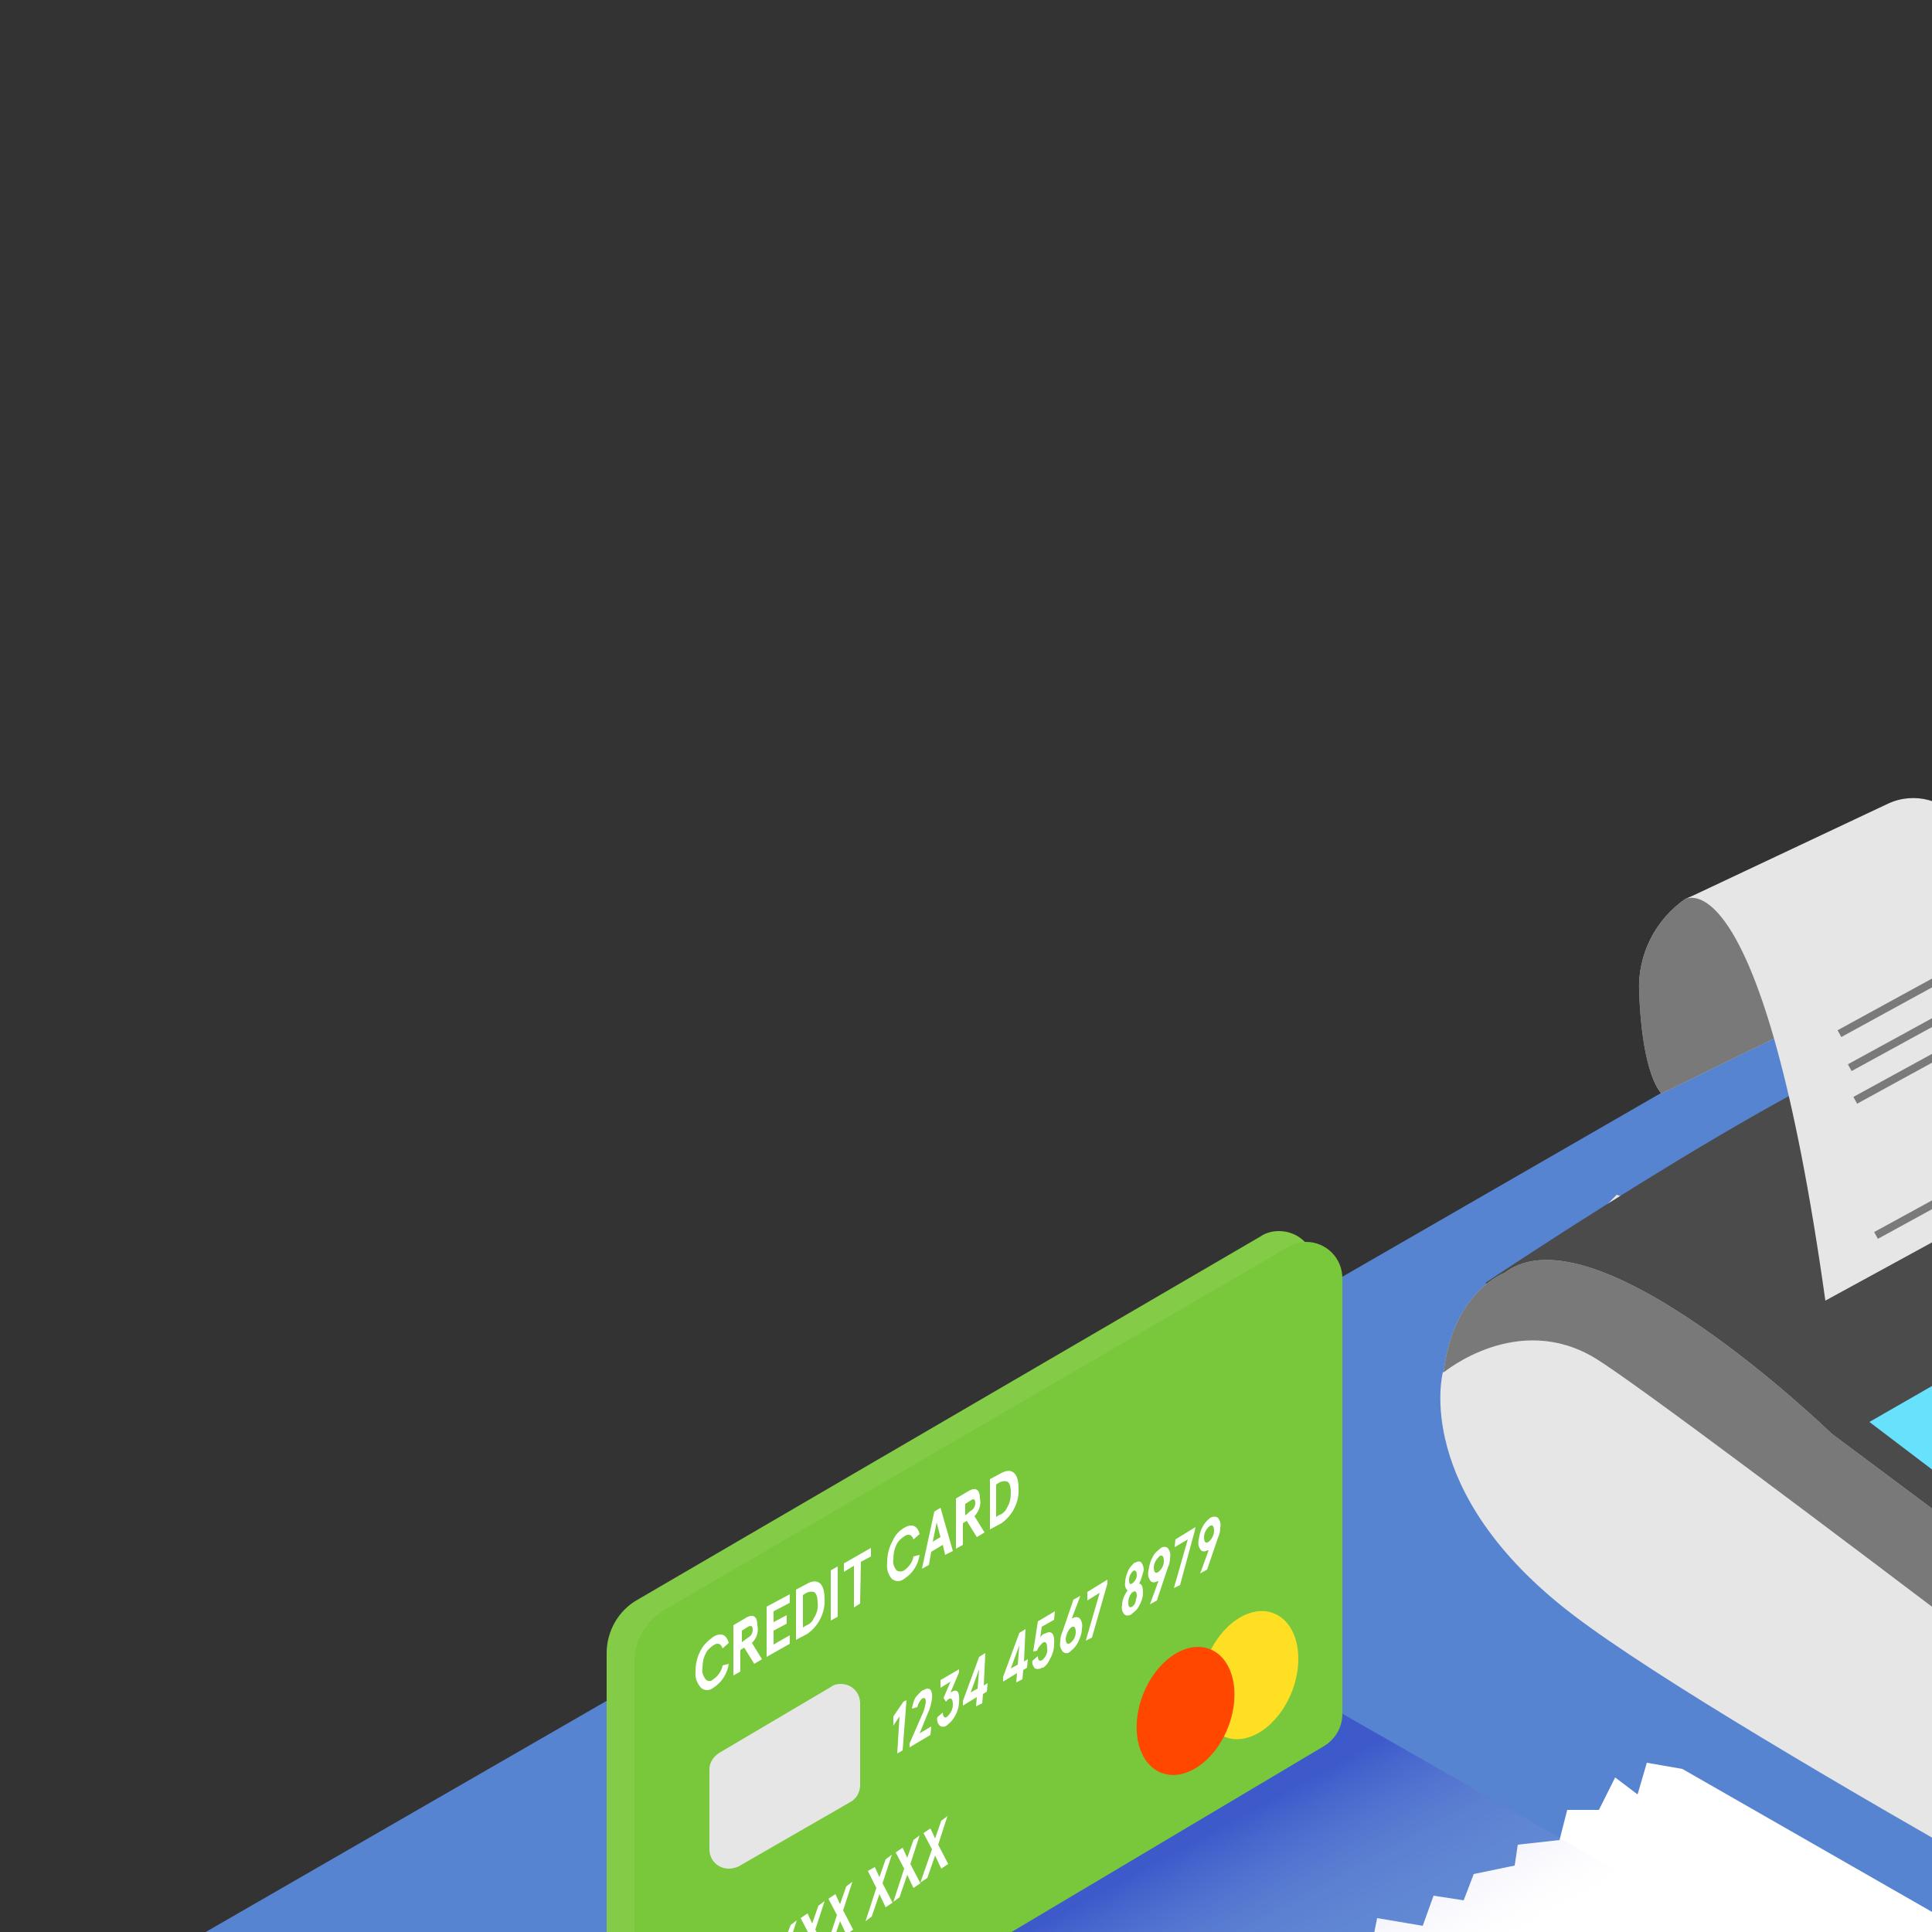 <svg transform="scale(2)" version="1.1" id="Layer_1" xmlns="http://www.w3.org/2000/svg" xmlns:xlink="http://www.w3.org/1999/xlink" x="0px" y="0px" viewBox="0 0 500 500" xml:space="preserve" class="show_show__wrapper__graphic__5Waiy "><rect x="0" y="0" width="500" height="500" fill="#333333" stroke="none"/><title>React</title><style type="text/css">
	.st0{fill:#5784d0;}
	.st1{fill:#FFFFFF;}
	.st2{opacity:0.32;fill:url(#SVGID_1_);enable-background:new    ;}
	.st3{fill:#4b4b4b;}
	.st4{fill:#68E1FD;}
	.st5{fill:#FF4700;}
	.st6{fill:#FFDF24;}
	.st7{fill:#84cc47;}
	.st8{opacity:0.32;fill:url(#SVGID_00000150810820077980904120000011582912773404439976_);enable-background:new    ;}
	.st9{opacity:0.32;fill:url(#SVGID_00000096752055885460928190000013806740667683184316_);enable-background:new    ;}
	.st10{fill:#79C83B;}
	.st11{fill:#E6E6E6;}
	.st12{opacity:0.32;fill:url(#SVGID_00000183206919545779651290000003910008029050618246_);enable-background:new    ;}
	.st13{opacity:0.7;fill:#4b4b4b;enable-background:new    ;}
	.st14{opacity:0.2;fill:#4b4b4b;enable-background:new    ;}
	.st15{opacity:0.7;}
	.st16{opacity:0.5;fill:#4b4b4b;enable-background:new    ;}
</style><path class="st0" id="field" d="M243.2,393.1L28.8,266.4c-6.8-3.9-12.7-10.1-6-14.2l215.1-124c3.2-2,8.1-3.3,11.4-1.4l225,130.6
	c6.8,4,8,15,1.2,19L271.4,392.9C262.7,397.9,252,398,243.2,393.1z"></path><polyline class="st1" id="bill" points="171,255.9 171.9,256.5 268.5,312.8 271.1,309.1 279.1,307.2 279.1,304 287.3,302.4 
	289,299.1 294.8,298.5 297.5,294.2 301.9,293.2 304.9,289.9 311.6,288.9 314.6,284.4 217.7,228.9 213.1,228.1 211.9,232.2 209,230 
	206.9,234.2 202.8,234.2 201.8,238.1 196.4,238.7 196,241.4 190.7,242.5 189.4,245.9 185.5,245.3 184.1,249.2 178.2,248.2 
	177.6,251.2 173.2,252.6 "></polyline><g id="debit-card"><linearGradient id="SVGID_1_" gradientUnits="userSpaceOnUse" x1="328.134" y1="-1551.753" x2="320.654" y2="-1563.392" gradientTransform="matrix(1 0 0 1 0 1905.14)"><stop offset="0" style="stop-color: rgb(255, 255, 255); stop-opacity: 0;"></stop><stop offset="0.98" style="stop-color: rgb(8, 0, 191);"></stop></linearGradient><polyline class="st2" points="264,344.9 306.3,369.2 371.4,329.5 327.1,304.1 	"></polyline><path class="st3" d="M194.6,305.2L285,357c3.2,1.8,7.1,1.8,10.3,0l52-30.5c2.2-1.3,3-4.1,1.7-6.4c0,0,0,0,0,0
		c-0.4-0.7-1-1.3-1.7-1.7L256.5,266c-2.8-1.6-6.2-1.6-9,0l-52.9,31c-2.3,1.3-3.1,4.1-1.8,6.4C193.2,304.1,193.8,304.7,194.6,305.2
		L194.6,305.2z"></path><path class="st4" d="M194.6,301.6l90.4,51.8c3.2,1.8,7.1,1.8,10.3,0l52-30.5c2.2-1.3,3-4.2,1.7-6.4c-0.4-0.7-1-1.3-1.7-1.7
		l-90.8-52.5c-2.8-1.6-6.2-1.6-9,0l-52.9,31c-2.3,1.2-3.1,4.1-1.9,6.3C193.2,300.5,193.8,301.1,194.6,301.6L194.6,301.6z"></path><path class="st1" d="M205.1,297.1l15.9,9.3c0.8,0.5,1.8,0.5,2.5,0l8.8-5.6c0.7-0.4,0.9-1.3,0.4-1.9c-0.1-0.2-0.3-0.3-0.4-0.4
		l-16.6-9.6c-0.7-0.4-1.6-0.4-2.3,0.1l-8.4,5.9c-0.6,0.5-0.7,1.3-0.3,1.9C204.8,296.9,204.9,297.1,205.1,297.1z"></path><ellipse class="st5" cx="281.8" cy="332.2" rx="8.4" ry="5.9"></ellipse><ellipse class="st6" cx="290.8" cy="337.3" rx="8.4" ry="5.9"></ellipse><polygon class="st3" points="223.2,276.6 325.1,335.9 340.8,326.7 237.7,268.1 	"></polygon></g><g id="plant"><path class="st7" d="M397.6,177c0,0,2.3,8.5-0.1,12.7s-4.3,5.1-1.5,10.3s10.3,6,10.8,10S403.2,184.2,397.6,177z"></path><g id="plant-2"><linearGradient id="SVGID_00000124870059354247962950000010456488102098251155_" gradientUnits="userSpaceOnUse" x1="-1057.066" y1="-1618.698" x2="-1026.596" y2="-1643.248" gradientTransform="matrix(-1 0 0 1 -613.06 1905.14)"><stop offset="0" style="stop-color: rgb(255, 255, 255); stop-opacity: 0;"></stop><stop offset="0.98" style="stop-color: rgb(8, 0, 191);"></stop></linearGradient><path d="
			M436.4,295.5c8.2-5.7,16.9-10.8,26-15L416,261.1l-15.3,11.2c10.8,6.9,21.6,13.7,32.2,20.8C434.1,293.9,435.2,294.7,436.4,295.5z" style="opacity: 0.32; fill: url(&quot;#SVGID_00000124870059354247962950000010456488102098251155_&quot;);"></path><path class="st3" d="M427.9,232.9c-0.1-0.4-0.3-0.7-0.5-1c-0.4-0.5-0.9-0.9-1.5-1.3c-7.5-5.1-17.9-6.5-25.9-1.5
			c-1.8,1.1-4.5,3.7-3.4,6.1c0.6,1.4,2.5,2.2,3.9,2.8c4.4,1.7,8.9,2.9,13.6,3.6c1.7,0.3,3.4,0.6,5.1,0.7c2.4,0.2,4.7-0.8,6.2-2.6
			C426.6,238.1,428.5,235.1,427.9,232.9z"></path><path class="st4" d="M396.5,234.1c0,0,6.9,6.2,18.7,5.3s12.8-6.5,12.8-6.5s-3.1,39.3-4.7,39.9s-7.7,3.6-10.6,3.8
			s-12.2-3.5-12.4-4.5S396.5,234.1,396.5,234.1z"></path><path class="st7" d="M398.6,176.8c-0.4-0.7-1.5-0.1-1.1,0.6c8.1,16.3,9.7,34.7,11.1,52.6c0.1,0.8,1.4,0.8,1.3,0
			C408.5,212,406.8,193.4,398.6,176.8z"></path><path class="st7" d="M423.5,192.3c-6.2,13.1-9.8,27.2-10.3,41.7c0,0.4,0.4,0.8,0.8,0.8c0.4,0,0.8-0.4,0.8-0.8
			c0.6-14.2,4-28.1,10.1-40.9C425.3,192.2,424,191.4,423.5,192.3z"></path><path class="st7" d="M424.6,196.4c0-0.9-0.2-2.6-0.1-4l-0.9,0.6c-3.1,7.5-7.7,25.1-9,30.5c1.9-4,9.5-4.6,11.8-10.4
			c1-2.4,1-5.2,0.1-7.6C425.3,202.6,424.7,199.5,424.6,196.4z"></path></g></g><g id="cc"><linearGradient id="SVGID_00000086671728716017444600000013920770069542239376_" gradientUnits="userSpaceOnUse" x1="156.057" y1="-1631.008" x2="140.317" y2="-1659.928" gradientTransform="matrix(1 0 0 1 0 1905.14)"><stop offset="0" style="stop-color: rgb(255, 255, 255); stop-opacity: 0;"></stop><stop offset="0.98" style="stop-color: rgb(8, 0, 191);"></stop></linearGradient><polyline points="
		81.7,273.7 125,297.6 214.4,245 173.6,221.7 	" style="opacity: 0.32; fill: url(&quot;#SVGID_00000086671728716017444600000013920770069542239376_&quot;);"></polyline><path class="st7" d="M78.5,213.9v55.4c0,2.6,2.2,4.7,4.8,4.7c0.8,0,1.6-0.2,2.4-0.7l82.2-48.9c1.4-0.8,2.3-2.4,2.3-4V164
		c0-2.6-2.1-4.7-4.7-4.7c-0.8,0-1.7,0.2-2.4,0.7L82.5,207C80,208.4,78.5,211.1,78.5,213.9z"></path><path class="st10" d="M82.1,215.3v55.4c0,2.6,2.1,4.7,4.7,4.7c0,0,0,0,0,0c0.8,0,1.7-0.2,2.4-0.6l82.2-48.9
		c1.4-0.9,2.3-2.4,2.3-4.1v-56.4c0-2.6-2.1-4.7-4.7-4.7c-0.8,0-1.7,0.2-2.4,0.7L86,208.3C83.5,209.8,82,212.4,82.1,215.3z"></path><ellipse class="st6" transform="matrix(0.367 -0.93 0.93 0.367 -99.11 287.65)" cx="161.7" cy="216.6" rx="8.6" ry="5.9"></ellipse><ellipse class="st5" transform="matrix(0.367 -0.93 0.93 0.367 -108.698 282.84)" cx="153.4" cy="221.3" rx="8.6" ry="5.9"></ellipse><path class="st1" d="M92.3,211.8c1-0.6,1.7-0.3,2,0.8l-0.8,0.7c-0.2-0.6-0.6-0.8-1.2-0.4c-0.4,0.3-0.8,0.6-1,1.1
		c-0.3,0.6-0.4,1.2-0.4,1.9c-0.1,0.5,0.1,1,0.4,1.4c0.3,0.3,0.7,0.3,1,0c0.6-0.4,1.1-1.1,1.2-1.8l0.8-0.2c-0.2,1.3-0.9,2.4-2,3.1
		c-0.5,0.4-1.1,0.4-1.6,0c-0.5-0.6-0.8-1.3-0.7-2.1c0-1,0.2-1.9,0.7-2.8C91,212.9,91.6,212.3,92.3,211.8z"></path><path class="st1" d="M97.3,212.6l1.3,2.1l-1,0.6l-1.3-2.1l-0.5,0.3v2.8l-0.9,0.5v-6.5l1.7-1c0.9-0.5,1.4-0.1,1.4,1
		C98.2,211.2,97.9,212,97.3,212.6z M96.8,211.9c0.4-0.2,0.6-0.6,0.6-1c0-0.5-0.2-0.6-0.6-0.4l-0.8,0.5v1.5L96.8,211.9"></path><polygon class="st1" points="102.2,206.3 102.2,207.4 100.1,208.5 100.1,209.9 101.8,209 101.8,210.1 100.1,211 100.1,212.8 
		102.2,211.6 102.2,212.7 99.2,214.4 99.2,207.9 	"></polygon><path class="st1" d="M104.5,204.9c1.1-0.6,2.2-0.3,2.2,2c0.1,1.8-0.8,3.5-2.2,4.5l-1.5,0.8v-6.5L104.5,204.9z M105.3,209.4
		c0.4-0.6,0.6-1.3,0.5-2c0-0.8-0.2-1.3-0.5-1.4c-0.4-0.1-0.8,0-1.1,0.2l-0.3,0.2v4.2l0.3-0.2C104.7,210.2,105.1,209.9,105.3,209.4"></path><polygon class="st1" points="108.4,202.7 108.4,209.2 107.5,209.7 107.5,203.2 	"></polygon><polygon class="st1" points="112.7,200.3 112.7,201.4 111.4,202.1 111.3,207.5 110.5,208 110.5,202.6 109.2,203.4 109.2,202.3 	"></polygon><path class="st1" d="M117,197.7c1-0.6,1.7-0.3,2,0.8l-0.8,0.7c-0.2-0.6-0.6-0.8-1.2-0.4c-0.4,0.3-0.8,0.6-1,1.1
		c-0.3,0.6-0.4,1.2-0.4,1.9c-0.1,0.5,0.1,1,0.4,1.4c0.3,0.2,0.7,0.2,1,0c0.6-0.4,1.1-1.1,1.2-1.8l0.8-0.2c-0.2,1.3-0.9,2.4-2,3.1
		c-0.5,0.4-1.1,0.4-1.6,0c-0.5-0.6-0.7-1.3-0.6-2.1c0-1,0.2-1.9,0.7-2.8C115.8,198.7,116.3,198.1,117,197.7z"></path><path class="st1" d="M121.7,195.1l1.6,5.6l-1,0.5l-0.3-1.3l-1.5,0.9l-0.3,1.7l-0.9,0.5l1.6-7.4L121.7,195.1z M120.7,199.5l1-0.6
		l-0.5-1.9L120.7,199.5"></path><path class="st1" d="M126.1,196.2l1.3,2.1l-1,0.6l-1.3-2.1l-0.5,0.3v2.8l-0.9,0.5v-6.5l1.7-1c0.9-0.5,1.4-0.1,1.4,1
		C127,194.7,126.7,195.5,126.1,196.2z M125.6,195.5c0.4-0.2,0.6-0.6,0.6-1c0-0.5-0.2-0.6-0.5-0.4l-0.8,0.5v1.5L125.6,195.5"></path><path class="st1" d="M129.6,190.6c1.1-0.6,2.2-0.3,2.2,2c0.1,1.8-0.8,3.5-2.2,4.5l-1.5,0.8v-6.5L129.6,190.6z M130.3,195.1
		c0.4-0.6,0.5-1.3,0.5-2c0-0.8-0.2-1.3-0.5-1.4c-0.4-0.1-0.8,0-1.1,0.2l-0.3,0.2v4.2l0.3-0.2C129.7,195.9,130.1,195.6,130.3,195.1"></path><path class="st11" d="M91.8,228.9v10.4c0,1.4,1.1,2.5,2.5,2.5c0.4,0,0.9-0.1,1.3-0.3l14.4-8.3c0.8-0.4,1.3-1.3,1.3-2.2v-10.6
		c0-1.4-1.1-2.5-2.5-2.5c-0.5,0-0.9,0.1-1.3,0.4l-14.4,8.5C92.3,227.3,91.8,228.1,91.8,228.9z"></path><polygon class="st1" points="116.9,220.2 117.3,220 116.8,226.5 116.1,226.9 116.4,222.1 115.6,223.3 115.6,222.1 	"></polygon><path class="st1" d="M119.4,218.7h0.1c0.8-0.5,1.2,0,1.1,1.1c-0.1,0.6-0.2,1.2-0.5,1.8l-1.1,2.7l1.5-0.9l-0.1,1.1l-2.7,1.6v-0.5
		l1.7-3.9c0.2-0.4,0.3-0.9,0.4-1.4c0-0.5-0.1-0.7-0.5-0.5l0,0c-0.3,0.3-0.5,0.7-0.6,1.1l-0.7,0.2c0.1-0.5,0.2-1,0.5-1.5
		C118.8,219.3,119,219,119.4,218.7z"></path><path class="st1" d="M121.7,217.4l2.4-1.4v0.4L123,219l0.2-0.1c0.7-0.4,1,0.1,0.9,1.3c0,0.6-0.2,1.3-0.5,1.8
		c-0.2,0.4-0.5,0.8-0.9,1.1l-0.1,0.1c-0.3,0.3-0.7,0.3-1,0.1c-0.3-0.3-0.4-0.7-0.3-1.1l0.7-0.6c0,0.6,0.3,0.8,0.6,0.5l0,0
		c0.4-0.4,0.7-0.9,0.7-1.5c0-0.7-0.2-1-0.6-0.7l0,0c-0.1,0.1-0.2,0.2-0.3,0.3l-0.3-0.5l0.9-2.1l-1.3,0.8V217.4z"></path><path class="st1" d="M127.3,218.1l0.5-0.3l-0.1,1.1l-0.5,0.3l-0.1,1.2l-0.8,0.4l0.1-1.2l-1.8,1.1v-0.6l2.1-5.7l0.8-0.5L127.3,218.1
		z M126.5,218.5l0.2-2.5l-1.1,3L126.5,218.5"></path><path class="st1" d="M132.5,215l0.5-0.3l-0.1,1.1l-0.5,0.3l-0.1,1.2l-0.8,0.4l0.1-1.2l-1.8,1.1V217l2.1-5.7l0.8-0.5L132.5,215z
		 M131.7,215.4l0.2-2.5l-1.1,3L131.7,215.4"></path><path class="st1" d="M134.3,209.8l2.2-1.3l-0.1,1.1l-1.6,0.9l-0.2,1.4c0.1-0.2,0.3-0.4,0.5-0.5h0.1c0.9-0.5,1.3,0,1.2,1.4
		c0,0.6-0.2,1.3-0.5,1.8c-0.2,0.5-0.5,0.9-0.9,1.2h-0.2c-0.2,0.2-0.6,0.2-0.9,0.1c-0.2-0.3-0.4-0.6-0.3-1l0.7-0.6
		c0,0.6,0.2,0.7,0.6,0.5l0,0c0.4-0.4,0.7-0.9,0.6-1.5c0-0.7-0.2-1-0.6-0.7h0c-0.3,0.3-0.6,0.6-0.7,1l-0.5,0.1L134.3,209.8z"></path><path class="st1" d="M139.7,209.4c0.3,0.4,0.4,0.8,0.3,1.3c0,0.6-0.2,1.2-0.5,1.8c-0.2,0.4-0.5,0.8-0.9,1.1l-0.1,0.1
		c-0.3,0.3-0.7,0.3-1,0c-0.3-0.4-0.4-0.8-0.3-1.3c0-0.4,0.1-0.9,0.3-1.3l1.4-4.1l0.9-0.5l-1.1,2.9h0.1
		C139.1,209.2,139.4,209.2,139.7,209.4z M139.2,211.2c0-0.6-0.2-0.9-0.6-0.6l0,0c-0.4,0.3-0.6,0.9-0.7,1.4c0,0.6,0.2,0.9,0.6,0.6
		l0,0C139,212.2,139.2,211.7,139.2,211.2"></path><polygon class="st1" points="140.7,206 143.3,204.4 143.3,204.9 141.3,211.9 140.5,212.3 142.3,206.1 140.7,207.1 	"></polygon><path class="st1" d="M147.4,204.9c0.4,0.1,0.5,0.5,0.5,1.2c0,0.6-0.2,1.2-0.5,1.7c-0.2,0.4-0.5,0.7-0.9,1l-0.1,0.1
		c-0.3,0.2-0.7,0.2-0.9,0c-0.3-0.3-0.4-0.8-0.3-1.2c0-0.7,0.3-1.3,0.7-1.9c-0.2-0.2-0.4-0.5-0.3-1.1c0-0.5,0.2-1,0.4-1.5
		c0.2-0.4,0.5-0.7,0.8-1h0.1c0.4-0.2,0.6-0.2,0.8,0c0.2,0.3,0.3,0.6,0.3,1C147.8,203.8,147.7,204.4,147.4,204.9z M147.1,206.6
		c0-0.2,0-0.4-0.1-0.6c-0.1-0.1-0.2-0.1-0.4,0l0,0c-0.2,0.1-0.3,0.3-0.4,0.5c-0.1,0.2-0.2,0.5-0.2,0.8c0,0.2,0,0.4,0.1,0.6
		c0.1,0.1,0.3,0.1,0.4,0l0,0c0.2-0.1,0.3-0.3,0.4-0.5C147,207.1,147,206.8,147.1,206.6 M147.1,203.8c0-0.5-0.2-0.7-0.5-0.5l0,0
		c-0.3,0.3-0.5,0.7-0.5,1.1c0,0.5,0.1,0.7,0.4,0.5l0,0C146.9,204.6,147.1,204.2,147.1,203.8"></path><path class="st1" d="M151.1,200.3c0.3,0.4,0.4,0.8,0.3,1.3c0,0.4-0.1,0.9-0.3,1.3l-1.4,4.2l-0.9,0.5l1.1-3h-0.1
		c-0.4,0.2-0.7,0.2-0.9,0c-0.3-0.4-0.4-0.8-0.3-1.3c0.1-0.6,0.2-1.2,0.5-1.7c0.2-0.5,0.5-0.8,0.9-1.1l0.1-0.1
		C150.4,200.1,150.8,200.1,151.1,200.3z M150.6,202c0-0.6-0.2-0.9-0.6-0.6l0,0c-0.4,0.4-0.7,0.9-0.7,1.4c0,0.6,0.2,0.9,0.6,0.6l0,0
		C150.4,203,150.6,202.5,150.6,202"></path><polygon class="st1" points="152.1,199.2 154.7,197.6 154.6,198.1 152.7,205.1 151.9,205.5 153.7,199.2 152,200.2 	"></polygon><path class="st1" d="M157.6,196.4c0.3,0.4,0.4,0.8,0.3,1.3c0,0.4-0.1,0.9-0.3,1.3l-1.4,4.1l-0.9,0.5l1.1-3h-0.1
		c-0.4,0.2-0.7,0.2-0.9,0c-0.3-0.4-0.4-0.8-0.3-1.3c0.1-0.6,0.2-1.2,0.5-1.7c0.2-0.4,0.5-0.8,0.9-1.1l0.1-0.1
		C157,196.2,157.3,196.2,157.6,196.4z M157.1,198.1c0-0.6-0.2-0.9-0.6-0.6l0,0c-0.4,0.3-0.7,0.9-0.7,1.4c0,0.6,0.2,0.9,0.6,0.6l0,0
		C156.8,199.2,157.1,198.6,157.1,198.1"></path><polygon class="st1" points="103.1,248.5 101.9,252.2 103.2,254.6 102.3,255.2 101.5,253.6 100.6,256.5 99.7,257.1 101.1,252.8 
		100,250.6 100.9,250.1 101.5,251.3 102.3,249.1 	"></polygon><polygon class="st1" points="110.3,243.5 109.1,247.2 110.4,249.7 109.5,250.3 108.7,248.6 107.7,251.5 106.9,252.1 108.3,247.8 
		107.2,245.7 108.1,245.1 108.7,246.4 109.5,244.1 	"></polygon><polygon class="st1" points="106.7,246 105.5,249.7 106.8,252.2 105.9,252.8 105.1,251.1 104.1,254 103.3,254.6 104.7,250.3 
		103.6,248.2 104.5,247.6 105.1,248.9 105.9,246.6 	"></polygon><polygon class="st1" points="115.4,240 114.2,243.7 115.5,246.2 114.6,246.8 113.8,245.1 112.8,248 112,248.6 113.4,244.3 
		112.3,242.1 113.2,241.6 113.8,242.9 114.6,240.6 	"></polygon><polygon class="st1" points="119,237.5 117.8,241.2 119.1,243.7 118.2,244.3 117.4,242.6 116.4,245.5 115.6,246.1 117,241.8 
		115.9,239.7 116.8,239.1 117.4,240.4 118.2,238.1 	"></polygon><polygon class="st1" points="122.6,235 121.4,238.7 122.7,241.2 121.8,241.8 121,240.1 120,243 119.1,243.6 120.6,239.3 
		119.5,237.2 120.4,236.6 121,237.9 121.8,235.6 	"></polygon></g><g id="payment-success"><linearGradient id="SVGID_00000117640579251306819610000000910326932333470635_" gradientUnits="userSpaceOnUse" x1="357.911" y1="-1630.81" x2="342.631" y2="-1658.92" gradientTransform="matrix(1 0 0 1 0 1905.14)"><stop offset="0" style="stop-color: rgb(255, 255, 255); stop-opacity: 0;"></stop><stop offset="0.98" style="stop-color: rgb(8, 0, 191);"></stop></linearGradient><polyline points="
		302.7,267.1 340.8,290.1 399.1,255.7 358.4,232.4 	" style="opacity: 0.32; fill: url(&quot;#SVGID_00000117640579251306819610000000910326932333470635_&quot;);"></polyline><path class="st11" d="M218.1,116.3c-3.9,2.7-6.2,7.2-6,12c0.4,11.1,2.9,13.2,2.9,13.2l17.6-8.6l25.6-18.7
		C258.1,114.2,236.6,108.9,218.1,116.3z"></path><path class="st13" d="M218.1,116.3c-3.9,2.7-6.2,7.2-6,12c0.4,11.1,2.9,13.2,2.9,13.2l17.6-8.6l25.6-18.7
		C258.1,114.2,236.6,108.9,218.1,116.3z"></path><path class="st11" d="M186.7,177.6c0,0-4.1,15.4,16.9,31.4s99,58.1,99,58.1l57.9-34.2v-26.4l-151.3-51.9"></path><path class="st3" d="M360.5,206.5l-85.1-62.4c0,0-13.3-11.4-24.9-10.4s-58.3,32.3-58.3,32.3l115,74.3L360.5,206.5z"></path><polygon class="st4" points="260.2,193.5 274.5,204.9 310,183.6 296.5,172.9 	"></polygon><polygon class="st4" points="241.9,184 306.3,232.9 349.6,208.1 285.1,159.2 	"></polygon><path class="st11" d="M307.3,238l-70.3-52.5c0,0-30.6-29.7-42.3-20.8c0,0-6.7,2.4-7.9,12.9c0,0,9.6-8,19.7-1.8s98.6,74.1,98.6,74.1
		L307.3,238z"></path><path class="st14" d="M305,250l-2.3,17.1c0,0,57.9-32.9,57.9-34.2v-16.3L305,250z"></path><path class="st11" d="M236.2,168.3l29.3-16c0,0-0.4-28.4-11.6-45.7c-2.1-3.1-6.2-4.2-9.6-2.6l-26.1,12.3
		C218.1,116.4,228.1,110.5,236.2,168.3z"></path><g class="st15"><rect class="st3" x="236.8" y="128" transform="matrix(0.877 -0.48 0.48 0.877 -31.33 134.722)" width="21.4" height="1"></rect></g><g class="st15"><rect class="st3" x="238.1" y="132.4" transform="matrix(0.877 -0.48 0.48 0.877 -33.248 135.89)" width="21.4" height="1"></rect></g><g class="st15"><rect class="st3" x="238.8" y="136.6" transform="matrix(0.877 -0.48 0.48 0.877 -35.167 136.766)" width="21.4" height="1"></rect></g><g class="st15"><rect class="st3" x="241.5" y="154.1" transform="matrix(0.877 -0.48 0.48 0.877 -43.246 140.2)" width="21.4" height="1"></rect></g><path class="st10" d="M315.1,198c-1.1,6-10.6,9.3-21.4,7.4s-18.5-8.3-17.5-14.2s10.6-9.3,21.4-7.4S316.2,192.1,315.1,198z"></path><polygon class="st1" points="301.5,200.6 291.6,200.6 291.6,198.6 298.9,198.6 295.8,187.3 297.8,186.8 	"></polygon><path class="st13" d="M307.3,238l-70.3-52.5c0,0-30.6-29.7-42.3-20.8c0,0-6.7,2.4-7.9,12.9c0,0,9.6-8,19.7-1.8s98.6,74.1,98.6,74.1
		L307.3,238z"></path><polygon class="st11" points="307.3,238 360.5,206.5 360.5,216.7 305,249.9 	"></polygon><polygon class="st16" points="307.3,238 360.5,206.5 360.5,216.7 305,249.9 	"></polygon></g></svg>